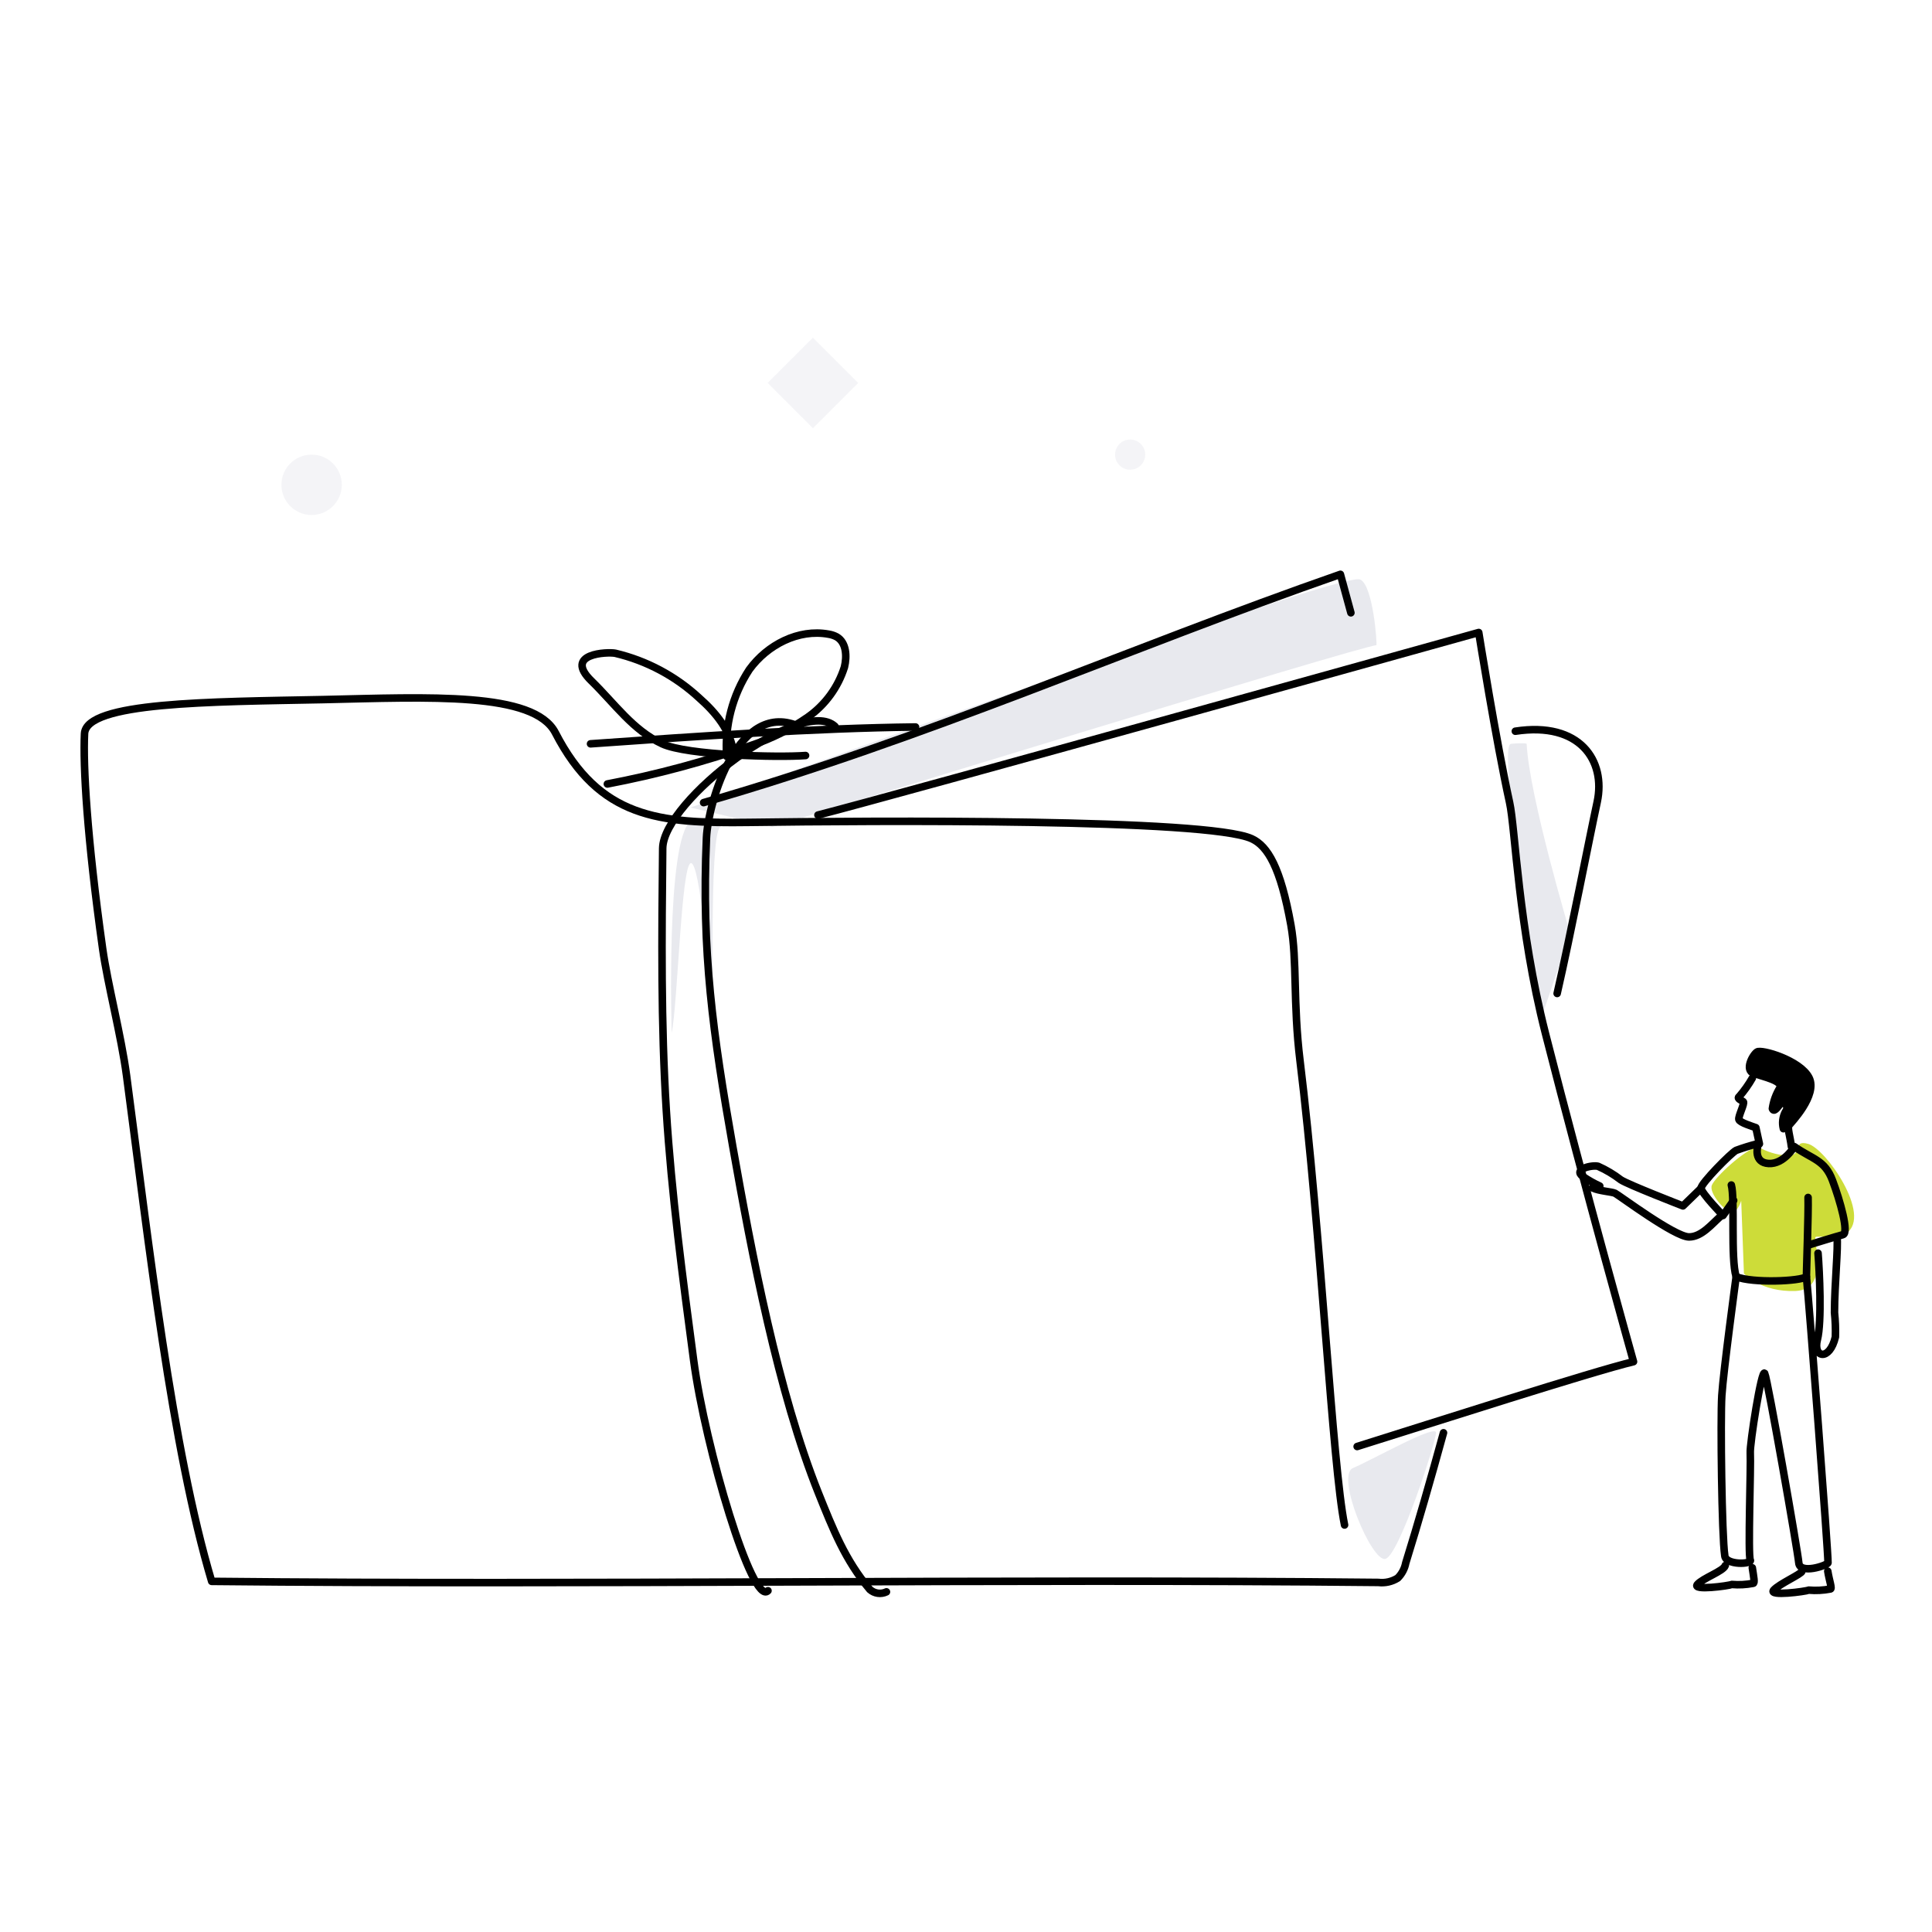 <svg xmlns="http://www.w3.org/2000/svg" width="256" height="256" viewBox="0 0 256 256">
    <g fill="none" fill-rule="evenodd" transform="translate(11 44)">
        <path fill="#1A2350" fill-rule="nonzero" d="M78 92.87c.79-3.67 1.27-22.24 2.53-22.5 1.26-.26 2.4 15.22 2.77 18.46.37 3.24-.4-21.94 1.11-23.23 1.51-1.29-1.76-1.89-3.88-.8C77.21 67.22 78 92.87 78 92.87zM80.48 63c5-1.65 86-31.31 88.73-30.22 1.74.7 2.31 8.73 2.16 8.72-1.43-.12-80 24.06-80 24.06L80.48 63z" opacity=".1"/>
        <path stroke="#000" stroke-linecap="round" stroke-linejoin="round" d="M110.31 52.33c-13.39.16-28.75 1.21-43.06 2.23"/>
        <path fill="#1A2350" fill-rule="nonzero" d="M191.29 54.56c.33 6.91 5.77 25.13 5.77 25.13l-3.8 11.11s-6-36.07-4.06-36.24c1.94-.17 2.09 0 2.09 0z" opacity=".1"/>
        <path stroke="#000" stroke-linecap="round" stroke-linejoin="round" d="M195.33 87.64c1.82-7.94 4.23-20.4 5.31-25.39 1.16-5.42-2.26-10.68-10.85-9.36M167.16 158.07c-1.6-7.77-3.14-39-5.9-61.51-.94-7.68-.36-13.29-1.21-18-1.37-7.61-3.06-10.45-5.2-11.43-5.87-2.68-49.93-2.39-66.63-2.16-11.92.16-19.79-.56-25.63-11.87-2.82-5.47-16.78-4.71-30.8-4.4C16.78 49 .4 49 .2 53.22 0 57.44.51 66.85 2.6 81.71c.66 4.68 2.46 11.51 3.17 16.83 2.95 22.24 6 49.32 11.28 67 48.06.5 106.53-.36 154.58.14.901.11 1.812-.095 2.58-.58.546-.545.915-1.242 1.06-2 1.62-5.22 3.3-11.06 5-17.25"/>
        <path stroke="#000" stroke-linecap="round" stroke-linejoin="round" d="M168.83 147.67c10-3.13 31.11-9.92 36.62-11.24 0 0-6.37-22.7-11.67-43.49-3.59-14.07-4-27.23-4.75-30.59-1.81-8.25-4.09-22.54-4.09-22.54S107.05 61.54 97.38 64M82.23 62.35c29.49-8.48 56.37-20.49 84.38-30.25l1.39 5.1"/>
        <circle cx="30.29" cy="20.24" r="4" fill="#1A2350" fill-rule="nonzero" opacity=".05"/>
        <circle cx="138.75" cy="16.24" r="2" fill="#1A2350" fill-rule="nonzero" opacity=".05"/>
        <path fill="#1A2350" fill-rule="nonzero" d="M92.473 2.499H100.963V10.989H92.473z" opacity=".05" transform="rotate(45 96.718 6.744)"/>
        <path fill="#CDDC39" fill-rule="nonzero" d="M221.92 107.93c-1.87.5-5.6 4-6.08 5.09-.48 1.09 1.89 3.68 2.66 3.63.77-.05 1.22-1.54 1.22-1.54l.36 9.64s2.24 2.49 6.85 2.31c4.61-.18 2.24-7 2.66-7.16.42-.16 2.92.3 4.09-.52 3.38-2.35-2.71-11.15-5.09-11.81-2.22-.62-.56 1.63-2.79 1.54-1.37-.075-2.7-.48-3.88-1.18z"/>
        <path stroke="#000" stroke-linecap="round" stroke-linejoin="round" d="M228.87 120.9s3.5-1.08 4.33-1.3c.83-.22-.37-4.49-1.39-7.2s-2.64-2.78-5.06-4.47c0 0-1.36 2.35-3.39 2.24-2.03-.11-1.46-2.24-1.46-2.24M221.82 107.57c-.938.239-1.862.526-2.77.86-.64.3-4.65 4.37-4.65 5 0 .63 2.91 3.63 2.91 3.63l1.41-2"/>
        <path stroke="#000" stroke-linecap="round" stroke-linejoin="round" d="M228.58 114.67c.06 2.15-.22 9.73-.22 10.5-.77.61-7.13.88-9.31 0-.75-2.36-.14-10.39-.64-12.15"/>
        <path fill="#000" fill-rule="nonzero" stroke="#000" stroke-linecap="round" stroke-linejoin="round" d="M226.37 107.93c-.16-1.3-.57-2.49-.32-2.82.25-.33 3.83-4 2.66-6.31-1.17-2.31-6.3-3.8-6.89-3.41-.59.39-1.69 2.42-.42 2.85 1.27.43 3.92 1 3.45 1.9-.521.84-.862 1.78-1 2.76.2.5.61-.06 1-.57s1.34.19.72 1c-.361.685-.454 1.48-.26 2.23"/>
        <path stroke="#000" stroke-linecap="round" stroke-linejoin="round" d="M221.19 98.86c-.502.875-1.089 1.699-1.75 2.46-.34.24.34.48.56.67.22.19-.7 1.94-.59 2.35.11.41 1.8.91 2.25 1.08l.47 2.15M228.36 125.17c.32 3 2.9 36.55 2.86 37.92-.15.35-3.73 1.56-3.87 0-.14-1.56-4.12-24.33-4.52-25.11-.4-.78-2 9.43-1.91 10.55.1 1.72-.33 13.58 0 14.17.33.59-3.31.74-3.38-.59-.39-2.54-.59-18-.39-21.2.2-3.2 1.9-15.74 1.9-15.74M231.19 164.19c.19 1.22.62 2.36.34 2.36-.942.181-1.904.232-2.86.15-.4.18-5.41.85-4.65 0 .76-.85 3.67-2.11 3.76-2.51M221.19 163.74c.18 1.22.37 2.06.1 2.06-.925.18-1.87.23-2.81.15-.39.18-5.31.85-4.57 0 .74-.85 3.44-1.76 3.7-2.51M200 113.4c.88.42 2.59.51 3 .71.68.37 7.91 5.78 9.8 5.79 1.68 0 3-1.69 4.27-2.81M214.4 113.46l-2.4 2.33s-7.3-2.83-8.24-3.46c-.926-.713-1.933-1.314-3-1.79-.78-.21-3.41.37-2 1.37.705.475 1.448.893 2.22 1.25M229.9 122.05c.19 2.37.52 9.07-.09 11.47-.61 2.4 1.62 2.88 2.39-.37.034-1.075-.006-2.15-.12-3.22 0-3.72.52-8.79.33-10M95.06 52.33c-8.22-3.86-12.24 10-12.45 14.69-.66 15.15.86 26 3.49 40.91 2.51 14.21 6 32.56 11.36 45.94 1.9 4.73 3.52 8.85 6.8 12.75.603.539 1.471.66 2.2.31"/>
        <path stroke="#000" stroke-linecap="round" stroke-linejoin="round" d="M99.64 52.25c-4.36-4.06-22.76 9.83-22.83 16.16-.12 11.59-.24 23.18.48 34.74.69 11.07 2.16 22.08 3.62 33.07 1.56 11.74 7.81 32.67 9.85 30.56"/>
        <path stroke="#000" stroke-linecap="round" stroke-linejoin="round" d="M86.18 55.7c-.35-2.89-2.36-5.3-4.54-7.22-3.13-2.899-6.958-4.939-11.11-5.92-1-.2-6.94 0-3.15 3.68 3.08 3 5.47 6.51 9.36 8.32 3.32 1.54 15.39 1.83 19 1.55"/>
        <path stroke="#000" stroke-linecap="round" stroke-linejoin="round" d="M85.29 56.22c-.284-4.058.77-8.098 3-11.5 2.38-3.28 6.52-5.42 10.5-4.69.385.058.758.183 1.1.37 1.27.76 1.35 2.58 1 4-.844 2.667-2.536 4.985-4.82 6.6-2.282 1.593-4.78 2.85-7.42 3.73-6.254 2.188-12.662 3.91-19.17 5.15"/>
        <path fill="#1A2350" fill-rule="nonzero" d="M172.58 162.56c1.83-.48 6.7-15.52 6.7-16.72 0-1.2-8.64 3.71-11 4.68-2.36.97 2.48 12.53 4.3 12.04z" opacity=".1"/>
    </g>
</svg>
